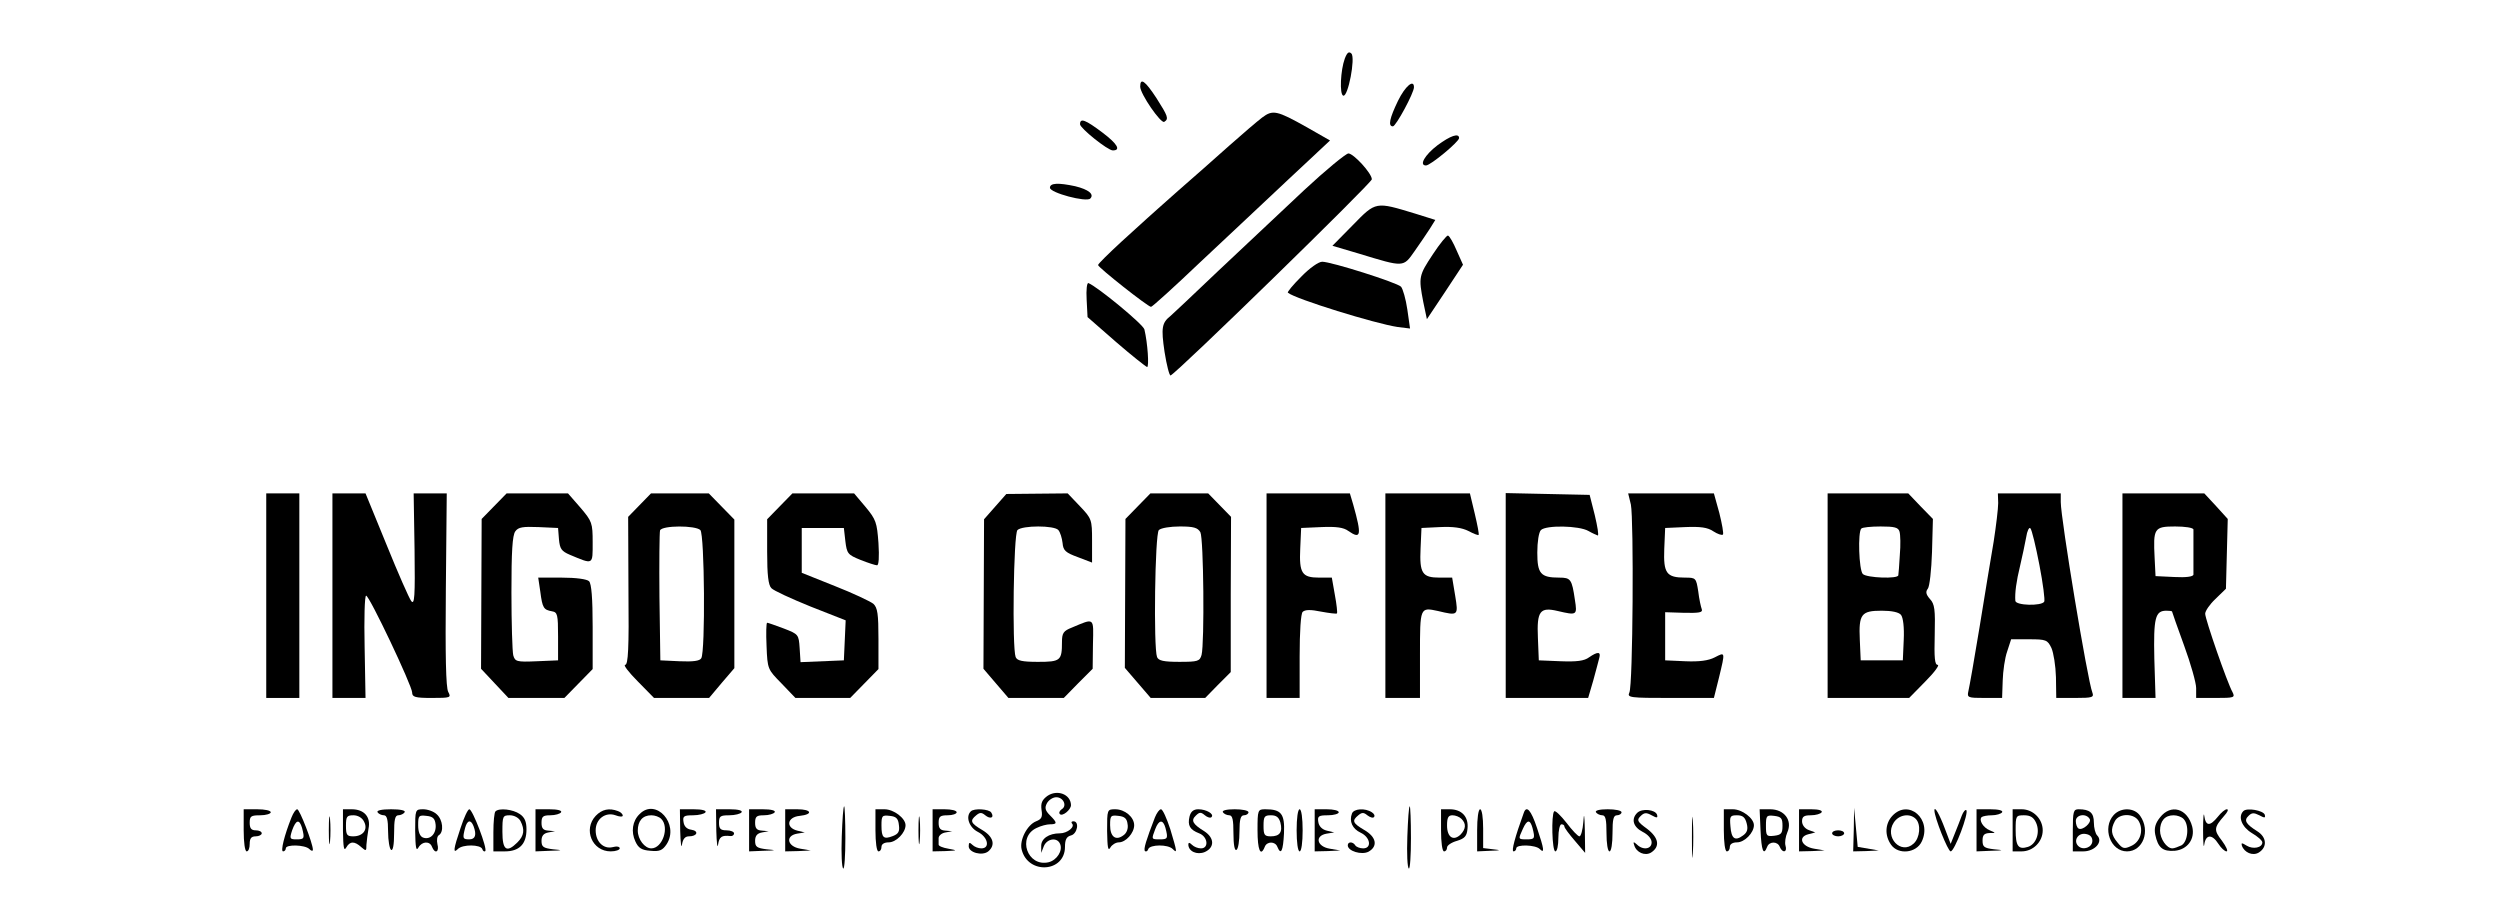 <?xml version="1.0" standalone="no"?>
<!DOCTYPE svg PUBLIC "-//W3C//DTD SVG 20010904//EN"
 "http://www.w3.org/TR/2001/REC-SVG-20010904/DTD/svg10.dtd">
<svg version="1.0" xmlns="http://www.w3.org/2000/svg"
 width="831pt" height="300pt" viewBox="0 0 831 300"
 preserveAspectRatio="xMidYMid meet">

<g transform="translate(0,300) scale(0.1,-0.1)"
fill="#000000" stroke="none">
<path d="M4470 2805 c-14 -38 -18 -119 -5 -123 16 -5 41 126 27 140 -8 8 -14
4 -22 -17z"/>
<path d="M3790 2712 c0 -24 69 -124 80 -117 16 10 12 19 -26 79 -38 58 -54 69
-54 38z"/>
<path d="M4647 2665 c-28 -58 -34 -85 -17 -85 10 0 70 111 70 130 0 28 -29 4
-53 -45z"/>
<path d="M4195 2609 c-17 -13 -66 -55 -110 -94 -44 -39 -120 -107 -170 -150
-49 -44 -95 -84 -101 -90 -6 -5 -45 -41 -87 -79 -42 -39 -77 -73 -77 -77 0 -8
166 -139 176 -139 4 0 77 66 163 148 86 81 219 205 294 276 l138 129 -77 44
c-100 56 -113 59 -149 32z"/>
<path d="M3590 2587 c0 -13 92 -87 109 -87 28 0 15 22 -34 59 -57 43 -75 50
-75 28z"/>
<path d="M4778 2517 c-42 -32 -62 -67 -38 -67 15 0 110 79 110 91 0 18 -29 8
-72 -24z"/>
<path d="M4335 2368 c-71 -67 -199 -187 -284 -267 -84 -80 -156 -148 -160
-151 -29 -23 -32 -39 -20 -120 7 -44 16 -79 20 -78 21 8 669 640 669 652 0 20
-61 86 -78 86 -9 -1 -75 -55 -147 -122z"/>
<path d="M3490 2376 c0 -17 121 -49 134 -36 14 14 -5 30 -50 41 -56 12 -84 11
-84 -5z"/>
<path d="M4497 2252 l-68 -69 88 -26 c151 -46 147 -46 185 8 18 26 41 59 51
75 l18 29 -67 21 c-132 40 -130 41 -207 -38z"/>
<path d="M4763 2155 c-47 -71 -48 -76 -32 -159 l12 -57 60 90 60 91 -21 47
c-11 26 -24 49 -29 50 -4 1 -27 -27 -50 -62z"/>
<path d="M4325 2080 c-27 -27 -47 -51 -44 -53 25 -21 291 -103 365 -114 l41
-5 -9 63 c-5 35 -15 69 -21 76 -14 14 -232 83 -262 83 -12 0 -42 -21 -70 -50z"/>
<path d="M3612 2004 l3 -58 95 -83 c52 -45 99 -82 103 -83 7 0 2 79 -9 125 -4
17 -156 142 -186 154 -5 2 -8 -22 -6 -55z"/>
<path d="M885 1020 l0 -340 55 0 55 0 0 340 0 340 -55 0 -55 0 0 -340z"/>
<path d="M1105 1020 l0 -340 55 0 55 0 -3 170 c-2 93 0 170 5 170 11 0 153
-300 153 -322 0 -15 10 -18 65 -18 63 0 65 1 55 20 -8 14 -10 124 -8 340 l3
320 -55 0 -55 0 3 -187 c2 -156 0 -185 -11 -171 -7 9 -44 93 -82 187 l-70 171
-55 0 -55 0 0 -340z"/>
<path d="M1642 1317 l-41 -42 -1 -249 -1 -249 45 -48 46 -49 93 0 93 0 47 48
47 48 0 140 c0 96 -4 144 -12 152 -7 7 -43 12 -91 12 l-78 0 7 -47 c7 -54 11
-60 39 -65 18 -3 20 -11 20 -83 l0 -80 -71 -3 c-67 -3 -72 -1 -78 20 -3 13 -6
107 -6 209 0 134 3 190 13 203 10 14 25 16 77 14 l65 -3 3 -38 c3 -31 8 -39
36 -51 79 -33 76 -35 76 41 0 65 -2 70 -41 116 l-41 47 -102 0 -102 0 -42 -43z"/>
<path d="M2126 1321 l-38 -39 1 -246 c2 -192 -1 -246 -11 -246 -7 0 12 -25 42
-55 l54 -55 92 0 91 0 42 50 42 49 0 247 0 247 -43 44 -42 43 -96 0 -96 0 -38
-39z m202 -83 c14 -14 17 -404 3 -426 -5 -9 -27 -12 -72 -10 l-64 3 -3 210
c-1 115 0 215 2 222 7 17 118 17 134 1z"/>
<path d="M2592 1317 l-42 -43 0 -108 c0 -78 4 -111 14 -121 7 -8 66 -35 130
-61 l117 -46 -3 -67 -3 -66 -72 -3 -72 -3 -3 47 c-3 45 -4 46 -53 65 -27 10
-52 19 -55 19 -3 0 -4 -35 -2 -77 3 -78 4 -78 50 -125 l46 -48 91 0 91 0 47
48 47 48 0 100 c0 83 -3 104 -17 117 -10 8 -67 35 -128 59 l-110 44 0 75 0 74
70 0 70 0 5 -44 c5 -41 8 -45 50 -62 25 -10 50 -18 55 -18 6 -1 8 27 5 74 -5
68 -8 78 -43 120 l-38 45 -102 0 -103 0 -42 -43z"/>
<path d="M3308 1316 l-37 -42 -1 -249 -1 -248 41 -48 42 -49 92 0 92 0 48 49
48 48 1 82 c2 90 6 87 -70 55 -28 -11 -33 -18 -33 -48 0 -62 -5 -66 -80 -66
-53 0 -69 4 -74 16 -12 31 -7 409 6 422 16 16 123 16 136 0 6 -7 12 -26 14
-43 2 -25 10 -32 51 -47 l47 -18 0 73 c0 70 -1 73 -41 115 l-40 42 -102 -1
-102 -1 -37 -42z"/>
<path d="M3782 1317 l-41 -42 -1 -247 -1 -248 43 -50 43 -50 90 0 91 0 42 43
43 43 0 258 1 258 -38 39 -38 39 -96 0 -96 0 -42 -43z m208 -86 c11 -21 14
-369 4 -408 -6 -21 -12 -23 -74 -23 -53 0 -69 4 -74 16 -12 31 -7 409 6 422 7
7 38 12 70 12 46 0 59 -4 68 -19z"/>
<path d="M4210 1020 l0 -340 55 0 55 0 0 138 c0 83 4 142 10 148 8 8 27 8 61
1 27 -5 51 -8 53 -6 2 2 -1 30 -7 62 l-10 57 -42 0 c-57 0 -67 14 -63 97 l3
68 68 3 c48 2 73 -1 89 -13 42 -29 45 -15 16 88 l-11 37 -139 0 -138 0 0 -340z"/>
<path d="M4605 1020 l0 -340 58 0 57 0 0 144 c0 158 0 158 60 145 67 -16 68
-16 57 51 l-10 60 -42 0 c-57 0 -67 14 -63 97 l3 68 62 3 c43 2 72 -2 94 -13
17 -9 32 -15 34 -13 2 2 -4 33 -13 71 l-16 67 -140 0 -141 0 0 -340z"/>
<path d="M5005 1020 l0 -340 137 0 137 0 17 58 c8 31 18 65 20 75 6 21 -5 22
-34 2 -16 -12 -41 -15 -94 -13 l-73 3 -3 75 c-4 89 7 103 66 89 64 -15 65 -14
57 37 -10 69 -14 74 -52 74 -62 0 -73 13 -73 83 0 36 5 68 12 75 17 17 127 15
158 -3 14 -8 28 -14 31 -15 4 0 -1 30 -10 68 l-17 67 -140 3 -139 3 0 -341z"/>
<path d="M5421 1323 c10 -49 7 -602 -5 -625 -8 -17 2 -18 137 -18 l144 0 17
68 c21 87 21 85 -14 67 -21 -11 -52 -15 -98 -13 l-67 3 0 80 0 80 63 -2 c49
-1 62 1 59 11 -3 8 -9 34 -12 60 -7 45 -8 46 -44 46 -62 0 -72 15 -69 95 l3
70 67 3 c50 2 74 -1 93 -14 14 -9 28 -14 32 -11 3 3 -3 36 -12 72 l-18 65
-142 0 -143 0 9 -37z"/>
<path d="M6075 1020 l0 -340 135 0 136 0 54 55 c30 30 48 55 41 55 -10 0 -12
23 -10 100 2 84 0 102 -16 119 -13 15 -15 24 -7 34 6 7 12 62 14 122 l3 110
-41 42 -41 43 -134 0 -134 0 0 -340z m239 213 c3 -10 4 -45 1 -78 -2 -33 -4
-63 -5 -67 0 -13 -105 -9 -118 4 -13 13 -17 140 -5 151 3 4 32 7 64 7 46 0 59
-3 63 -17z m5 -277 c7 -9 11 -41 9 -83 l-3 -68 -70 0 -70 0 -3 68 c-4 86 5 97
73 97 33 0 57 -5 64 -14z"/>
<path d="M6642 1328 c0 -18 -7 -76 -15 -128 -9 -52 -30 -180 -47 -285 -17
-104 -34 -200 -37 -212 -5 -22 -2 -23 54 -23 l58 0 2 58 c1 31 7 75 15 97 l13
40 60 0 c56 0 61 -2 74 -29 7 -16 14 -59 15 -97 l1 -69 64 0 c56 0 62 2 56 18
-16 40 -105 578 -105 633 l0 29 -105 0 -104 0 1 -32z m137 -206 c12 -62 19
-117 16 -122 -9 -15 -95 -13 -96 3 -2 25 3 64 16 117 7 30 16 72 20 94 3 21
10 35 14 30 5 -5 18 -60 30 -122z"/>
<path d="M7055 1020 l0 -340 55 0 55 0 -4 130 c-3 137 3 160 40 160 11 0 19
-1 19 -3 0 -2 18 -52 40 -113 22 -60 40 -124 40 -141 l0 -33 65 0 c61 0 65 1
56 19 -18 32 -91 243 -91 261 0 9 15 31 34 49 l35 34 3 116 3 116 -39 43 -39
42 -136 0 -136 0 0 -340z m236 220 c0 -5 0 -39 0 -75 0 -36 0 -70 0 -75 -1 -7
-25 -10 -63 -8 l-63 3 -3 60 c-5 99 -2 105 68 105 33 0 60 -4 61 -10z"/>
<path d="M3481 354 c-17 -13 -22 -23 -19 -46 4 -24 0 -31 -18 -38 -30 -12 -56
-63 -48 -94 21 -84 144 -76 144 9 0 24 5 34 20 38 21 5 29 47 8 47 -6 0 -8 -3
-5 -7 12 -11 -15 -33 -40 -33 -37 0 -63 -18 -62 -43 l0 -22 9 23 c11 25 45 30
54 6 9 -22 -11 -53 -38 -60 -71 -17 -106 84 -40 114 14 7 34 12 44 12 25 0 25
5 0 30 -16 16 -18 25 -10 40 6 11 20 20 31 20 24 0 37 -29 18 -40 -7 -5 -10
-12 -6 -16 8 -9 37 14 37 30 -1 36 -46 53 -79 30z"/>
<path d="M2798 219 c-2 -56 0 -103 5 -106 4 -2 7 43 7 101 0 58 -2 106 -4 106
-3 0 -6 -45 -8 -101z"/>
<path d="M4678 219 c-2 -56 0 -103 5 -106 4 -2 7 43 7 101 0 58 -2 106 -4 106
-3 0 -6 -45 -8 -101z"/>
<path d="M5624 215 c0 -60 1 -84 3 -52 2 32 2 81 0 110 -2 29 -3 3 -3 -58z"/>
<path d="M810 240 c0 -40 4 -70 10 -70 6 0 10 11 10 25 0 18 5 25 20 25 11 0
20 5 20 10 0 6 -9 10 -20 10 -15 0 -20 7 -20 25 0 22 4 25 35 25 19 0 35 5 35
10 0 6 -20 10 -45 10 l-45 0 0 -70z"/>
<path d="M969 283 c-24 -60 -37 -113 -28 -113 5 0 9 5 9 10 0 14 64 12 78 -2
7 -7 12 -8 12 -2 0 20 -44 134 -52 134 -5 0 -13 -12 -19 -27z m35 -35 c9 -35
8 -38 -18 -38 -23 0 -24 2 -15 30 13 36 24 38 33 8z"/>
<path d="M1093 240 c0 -41 2 -58 4 -37 2 20 2 54 0 75 -2 20 -4 3 -4 -38z"/>
<path d="M1140 238 c1 -55 3 -69 11 -55 12 21 27 22 50 1 16 -14 17 -13 17 8
1 13 4 37 7 54 8 38 -14 64 -56 64 l-29 0 0 -72z m70 31 c14 -26 -3 -49 -36
-49 -21 0 -24 5 -24 35 0 31 3 35 25 35 14 0 29 -8 35 -21z"/>
<path d="M1255 300 c3 -5 13 -10 21 -10 10 0 14 -14 14 -54 0 -30 5 -58 10
-61 6 -4 10 17 10 54 0 46 3 61 14 61 8 0 18 5 21 10 4 6 -13 10 -45 10 -32 0
-49 -4 -45 -10z"/>
<path d="M1380 238 c1 -55 3 -69 11 -55 12 21 38 22 45 2 10 -25 25 -17 18 9
-3 13 -1 27 5 30 17 11 13 51 -7 69 -10 10 -31 17 -45 17 -27 0 -27 -1 -27
-72z m68 21 c3 -30 -18 -52 -42 -43 -10 4 -16 18 -16 41 0 32 2 34 28 31 21
-2 28 -9 30 -29z"/>
<path d="M1531 248 c-24 -71 -26 -87 -9 -70 16 16 75 15 81 0 2 -7 7 -10 10
-7 8 7 -42 139 -53 139 -5 0 -18 -28 -29 -62z m43 6 c11 -29 6 -44 -14 -44
-22 0 -23 3 -14 38 7 26 19 29 28 6z"/>
<path d="M1647 303 c-4 -3 -7 -35 -7 -70 l0 -63 38 0 c48 0 72 24 72 73 0 26
-6 40 -22 51 -23 16 -69 21 -81 9z m83 -32 c15 -29 12 -49 -10 -71 -36 -36
-50 -26 -50 35 0 52 1 55 25 55 14 0 29 -8 35 -19z"/>
<path d="M1780 240 l0 -70 48 2 c43 1 44 2 10 5 -32 4 -38 8 -38 28 0 17 7 25
23 28 l22 4 -22 2 c-17 1 -23 7 -23 26 0 21 5 25 29 25 17 0 33 5 36 10 4 6
-12 10 -39 10 l-46 0 0 -70z"/>
<path d="M1980 288 c-42 -45 -12 -118 50 -118 17 0 30 5 30 10 0 6 -10 8 -24
4 -30 -7 -56 18 -56 56 0 38 33 62 66 50 13 -5 24 -6 24 -1 0 5 -7 12 -16 15
-29 11 -53 6 -74 -16z"/>
<path d="M2126 294 c-24 -23 -29 -59 -14 -91 10 -22 21 -29 50 -31 30 -3 40 1
54 22 43 67 -36 155 -90 100z m72 -16 c28 -28 4 -98 -33 -98 -22 0 -45 30 -45
59 0 32 16 51 45 51 12 0 26 -5 33 -12z"/>
<path d="M2261 238 c1 -40 4 -61 6 -45 3 18 10 27 23 27 28 0 34 18 8 22 -15
2 -24 11 -26 26 -3 19 1 22 32 22 19 0 38 5 41 10 4 6 -12 10 -39 10 l-46 0 1
-72z"/>
<path d="M2381 238 c1 -40 4 -61 6 -45 4 26 12 31 41 28 6 -1 12 3 12 9 0 5
-11 10 -25 10 -20 0 -25 5 -25 25 0 22 4 25 34 25 19 0 38 5 41 10 4 6 -12 10
-39 10 l-46 0 1 -72z"/>
<path d="M2490 240 l0 -70 48 2 c43 1 44 2 10 5 -32 4 -38 8 -38 28 0 17 7 25
23 28 l22 4 -22 2 c-17 1 -23 7 -23 26 0 21 5 25 29 25 17 0 33 5 36 10 4 6
-12 10 -39 10 l-46 0 0 -70z"/>
<path d="M2610 240 l0 -70 43 1 42 2 -35 6 c-43 7 -51 43 -10 50 l25 4 -25 6
c-39 10 -34 45 8 49 46 5 40 22 -8 22 l-40 0 0 -70z"/>
<path d="M2910 240 c0 -40 4 -70 10 -70 6 0 10 7 10 15 0 9 9 15 24 15 25 0
56 32 56 57 0 23 -39 53 -70 53 l-30 0 0 -70z m78 17 c3 -21 -2 -29 -20 -36
-31 -12 -38 -6 -38 35 0 33 2 35 28 32 21 -2 28 -9 30 -31z"/>
<path d="M3053 240 c0 -41 2 -58 4 -37 2 20 2 54 0 75 -2 20 -4 3 -4 -38z"/>
<path d="M3100 240 l0 -70 43 1 c40 2 41 2 9 8 -18 3 -33 9 -32 14 0 4 0 13 0
21 0 8 10 17 23 19 l22 4 -22 2 c-17 1 -23 7 -23 26 0 21 5 25 30 25 17 0 30
5 30 10 0 6 -18 10 -40 10 l-40 0 0 -70z"/>
<path d="M3227 303 c-18 -17 -6 -53 23 -68 34 -17 42 -55 12 -55 -10 0 -23 5
-30 12 -9 9 -12 8 -12 -5 0 -21 45 -33 65 -17 25 21 17 49 -20 71 -39 23 -42
31 -20 49 12 10 18 10 30 0 17 -14 31 -8 20 9 -7 12 -58 15 -68 4z"/>
<path d="M3680 238 c1 -55 3 -69 11 -55 5 9 18 17 28 17 23 0 51 31 51 57 0
27 -31 53 -63 53 -27 0 -27 -1 -27 -72z m68 23 c3 -15 -3 -30 -13 -37 -26 -20
-45 -6 -45 33 0 32 2 34 28 31 20 -2 28 -9 30 -27z"/>
<path d="M3839 283 c-29 -75 -39 -107 -33 -112 4 -3 9 0 11 7 6 15 65 16 81 0
16 -16 15 -11 -8 66 -12 36 -25 66 -31 66 -5 0 -14 -12 -20 -27z m35 -35 c9
-35 8 -38 -19 -38 -28 0 -28 0 -15 34 12 32 26 33 34 4z"/>
<path d="M3954 286 c-7 -30 1 -44 32 -56 29 -11 33 -50 6 -50 -10 0 -23 5 -30
12 -8 8 -12 8 -12 1 0 -23 29 -36 55 -25 33 15 32 47 -2 69 -39 24 -45 36 -28
52 12 12 17 12 30 1 8 -7 19 -10 22 -6 10 10 -17 26 -44 26 -16 0 -25 -8 -29
-24z"/>
<path d="M4065 300 c3 -5 13 -10 21 -10 11 0 14 -15 14 -61 0 -37 4 -58 10
-54 6 3 10 31 10 61 0 41 4 54 15 54 8 0 15 5 15 10 0 6 -21 10 -46 10 -27 0
-43 -4 -39 -10z"/>
<path d="M4180 240 c0 -65 10 -90 24 -55 7 19 35 19 42 0 12 -29 19 -14 22 45
3 65 -9 80 -62 80 -25 0 -26 -2 -26 -70z m76 26 c8 -32 -2 -46 -32 -46 -21 0
-24 5 -24 35 0 31 3 35 25 35 18 0 26 -7 31 -24z"/>
<path d="M4310 240 c0 -40 4 -70 10 -70 6 0 10 30 10 70 0 40 -4 70 -10 70 -6
0 -10 -30 -10 -70z"/>
<path d="M4370 240 l0 -70 43 1 42 2 -35 6 c-43 7 -51 43 -10 50 l25 4 -25 6
c-16 4 -26 15 -28 29 -3 19 1 22 32 22 20 0 36 5 36 10 0 6 -18 10 -40 10
l-40 0 0 -70z"/>
<path d="M4494 296 c-10 -26 1 -51 29 -64 32 -15 38 -52 8 -52 -11 0 -23 5
-26 10 -8 13 -25 13 -25 0 0 -19 46 -33 69 -21 32 18 26 49 -14 72 -39 23 -42
31 -20 49 12 10 18 10 30 0 9 -7 19 -10 22 -6 4 4 1 11 -7 16 -23 15 -60 12
-66 -4z"/>
<path d="M4790 240 c0 -40 4 -70 10 -70 6 0 10 6 10 13 0 7 15 17 33 22 26 8
33 16 35 41 4 39 -19 64 -59 64 l-29 0 0 -70z m68 38 c16 -16 15 -33 -3 -52
-24 -23 -45 -9 -45 30 0 26 4 34 18 34 10 0 23 -5 30 -12z"/>
<path d="M4910 240 l0 -70 43 2 c36 1 38 2 10 5 l-33 4 0 65 c0 36 -4 64 -10
64 -6 0 -10 -30 -10 -70z"/>
<path d="M5065 298 c-29 -80 -42 -128 -34 -128 5 0 9 5 9 10 0 14 64 12 78 -2
17 -17 15 -1 -9 70 -20 60 -35 76 -44 50z m29 -50 c9 -35 8 -38 -19 -38 -29 0
-29 0 -13 35 14 31 24 32 32 3z"/>
<path d="M5166 303 c-10 -11 -7 -133 4 -133 6 0 10 20 10 45 0 25 5 45 10 45
6 0 10 -3 10 -7 0 -5 16 -26 35 -48 l34 -40 -1 75 c-1 53 -3 61 -5 28 -2 -27
-8 -48 -13 -48 -5 0 -24 20 -43 45 -19 24 -37 42 -41 38z"/>
<path d="M5305 300 c3 -5 13 -10 21 -10 11 0 14 -14 14 -60 0 -33 4 -60 10
-60 6 0 10 27 10 60 0 47 3 60 15 60 8 0 15 5 15 10 0 6 -21 10 -46 10 -27 0
-43 -4 -39 -10z"/>
<path d="M5442 298 c-21 -21 -13 -47 18 -63 18 -9 30 -23 30 -35 0 -23 -29
-27 -49 -7 -11 10 -13 9 -9 -2 7 -25 36 -37 56 -25 31 20 26 49 -13 79 -33 24
-35 29 -22 42 12 12 19 13 37 3 18 -10 21 -9 18 2 -6 17 -50 22 -66 6z"/>
<path d="M5730 240 c0 -40 4 -70 10 -70 6 0 10 7 10 15 0 9 9 15 24 15 25 0
56 32 56 57 0 23 -39 53 -70 53 l-30 0 0 -70z m76 23 c5 -19 2 -30 -12 -40
-27 -20 -39 -11 -42 30 -3 34 -1 37 22 37 19 0 27 -7 32 -27z"/>
<path d="M5852 240 c3 -68 10 -86 22 -55 7 19 35 19 42 0 9 -22 26 -18 19 4
-3 10 0 30 6 44 18 40 -10 77 -57 77 l-35 0 3 -70z m73 15 c0 -25 -4 -30 -27
-33 -26 -3 -28 -1 -28 33 0 34 2 36 28 33 23 -3 27 -8 27 -33z"/>
<path d="M5980 240 l0 -70 43 1 42 2 -35 6 c-42 7 -55 39 -19 48 l23 6 -22 8
c-13 5 -22 17 -22 29 0 16 7 20 29 20 17 0 33 5 36 10 4 6 -10 10 -34 10 l-41
0 0 -70z"/>
<path d="M6162 243 l-2 -73 43 1 42 2 -35 6 -35 6 -6 65 -6 65 -1 -72z"/>
<path d="M6290 288 c-24 -26 -26 -65 -4 -96 24 -34 84 -28 102 11 35 74 -44
143 -98 85z m78 -10 c18 -18 14 -63 -7 -82 -42 -39 -98 21 -66 70 17 26 53 32
73 12z"/>
<path d="M6430 306 c0 -23 45 -136 54 -136 13 0 61 128 52 137 -3 3 -10 -5
-15 -18 -5 -13 -15 -40 -23 -59 l-14 -35 -19 50 c-18 48 -35 78 -35 61z"/>
<path d="M6570 240 l0 -70 48 2 c43 1 44 2 10 5 -33 4 -38 8 -38 29 0 18 5 24
23 25 22 0 22 0 1 9 -22 9 -37 34 -27 44 4 3 19 6 34 6 15 0 31 5 34 10 4 6
-12 10 -39 10 l-46 0 0 -70z"/>
<path d="M6690 240 l0 -70 30 0 c38 0 70 32 70 70 0 38 -32 70 -70 70 l-30 0
0 -70z m78 25 c14 -31 1 -71 -27 -80 -32 -10 -41 2 -41 56 0 47 1 49 28 49 21
0 32 -7 40 -25z"/>
<path d="M6890 240 l0 -70 35 0 c38 0 67 32 46 53 -6 6 -11 25 -11 43 0 32
-13 44 -51 44 -17 0 -19 -8 -19 -70z m56 38 c8 -12 -24 -40 -37 -32 -5 3 -9
14 -9 25 0 21 34 27 46 7z m9 -73 c0 -22 -31 -33 -47 -17 -17 17 -1 44 24 40
15 -2 23 -10 23 -23z"/>
<path d="M7026 291 c-39 -43 -11 -121 44 -121 53 0 79 68 44 118 -19 28 -64
29 -88 3z m84 -22 c16 -30 4 -68 -26 -81 -23 -11 -29 -9 -45 11 -22 26 -24 44
-9 72 15 27 66 26 80 -2z"/>
<path d="M7180 283 c-16 -20 -20 -36 -16 -57 9 -44 25 -57 65 -54 42 4 68 39
58 80 -16 61 -71 77 -107 31z m78 -5 c20 -20 15 -76 -7 -88 -11 -5 -24 -10
-30 -10 -19 0 -41 32 -41 59 0 32 16 51 45 51 12 0 26 -5 33 -12z"/>
<path d="M7323 240 c0 -41 2 -63 4 -47 5 34 26 35 47 2 9 -14 21 -25 27 -25 6
0 -1 16 -15 35 -28 36 -27 44 7 83 11 12 16 22 9 22 -6 0 -19 -11 -30 -25 -26
-32 -40 -32 -45 3 -2 15 -4 -7 -4 -48z"/>
<path d="M7457 304 c-19 -19 -5 -53 28 -73 19 -11 35 -25 35 -31 0 -18 -31
-24 -52 -11 -16 10 -19 10 -16 0 8 -23 36 -35 56 -23 29 18 27 51 -5 71 -38
24 -45 36 -29 51 11 11 18 11 36 2 18 -10 21 -9 18 2 -5 14 -59 24 -71 12z"/>
<path d="M6090 230 c0 -5 9 -10 20 -10 11 0 20 5 20 10 0 6 -9 10 -20 10 -11
0 -20 -4 -20 -10z"/>
</g>
</svg>
